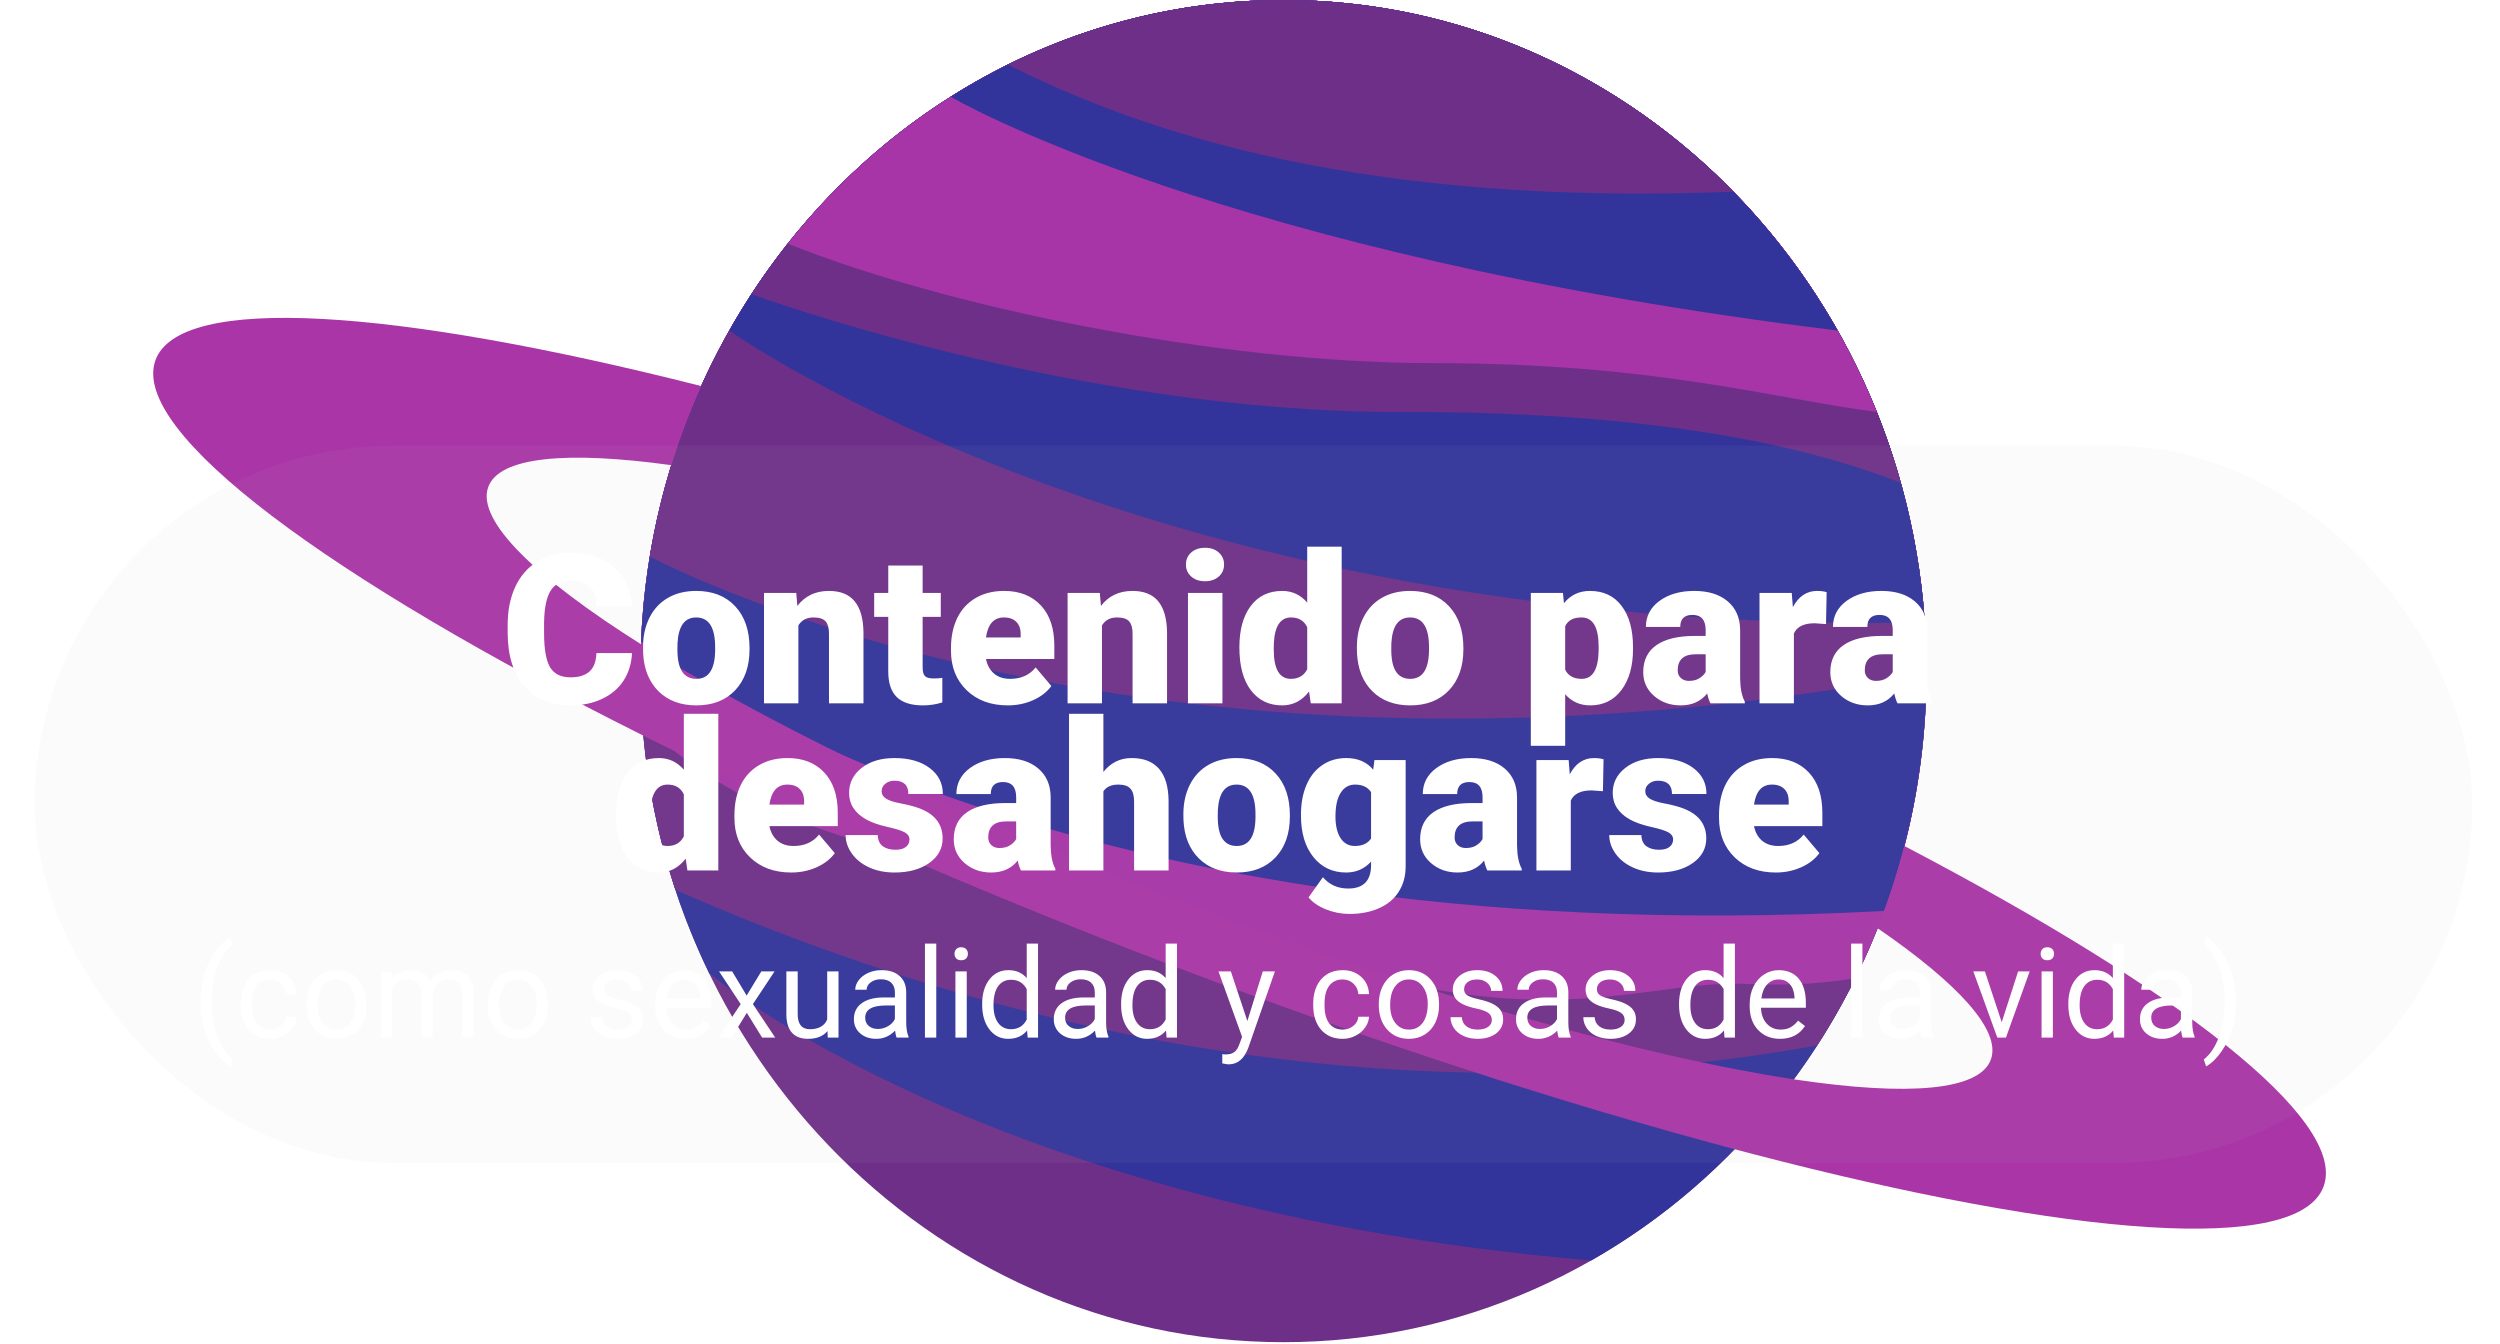 <svg width="359" height="193" viewBox="0 0 359 193" fill="none" xmlns="http://www.w3.org/2000/svg">
<path d="M276.651 96.372C276.651 149.59 235.304 192.738 184.304 192.738C133.303 192.738 91.963 149.59 91.963 96.372C91.963 43.148 133.303 0 184.304 0C235.304 0 276.651 43.148 276.651 96.372Z" fill="#6E2F89"/>
<path d="M228.489 181.007C257.18 164.664 276.651 132.885 276.651 96.372C276.651 43.148 235.304 0 184.304 0C133.303 0 91.963 43.148 91.963 96.372C91.963 111.979 95.524 126.721 101.839 139.762C101.858 139.784 141.48 173.648 228.489 181.007Z" fill="#32349B"/>
<path d="M260.958 150.123C270.865 134.765 276.651 116.272 276.651 96.372C276.651 43.148 235.304 0 184.304 0C133.303 0 91.963 43.148 91.963 96.372C91.963 107.373 93.736 117.942 96.989 127.797C171.28 160.384 230.633 155.621 260.958 150.123Z" fill="#6E2F89"/>
<path d="M184.304 0C133.303 0 91.963 43.148 91.963 96.372C91.963 98.761 92.047 101.125 92.212 103.471C97.246 108.978 107.211 117.076 130.127 122.673C153.425 128.366 157.812 127.847 190.567 138.192C223.319 148.537 236.478 140.626 251.077 141.297C257.72 141.6 262.824 141.09 266.441 140.448C272.968 127.234 276.651 112.254 276.651 96.372C276.651 43.148 235.304 0 184.304 0Z" fill="#A735A8"/>
<path d="M184.303 0C134.664 0 94.182 40.877 92.057 92.135C92.057 92.135 146.8 137.408 270.563 130.814C274.491 120.12 276.65 108.507 276.65 96.372C276.65 43.148 235.303 0 184.303 0Z" fill="#32349B"/>
<path d="M184.304 0C138.681 0 100.782 34.536 93.306 79.925C103.452 85.105 170.74 116.459 276.644 96.772C276.644 96.641 276.651 96.503 276.651 96.372C276.651 43.148 235.304 0 184.304 0Z" fill="#6E2F89"/>
<path d="M104.724 47.471C104.724 47.471 166.146 91.396 276.404 89.394C272.979 39.426 233.056 0 184.302 0C150.408 0 120.785 19.06 104.724 47.471Z" fill="#32349B"/>
<path d="M107.899 42.237C107.908 42.241 154.142 59.275 201.202 59.157C242.514 59.06 262.781 65.424 272.952 69.311C261.749 29.264 226.3 0 184.302 0C152.533 0 124.515 16.744 107.899 42.237Z" fill="#6E2F89"/>
<path d="M205.969 52.146C237.69 52.146 254.403 57.204 269.509 59.157C255.56 24.41 222.665 0 184.303 0C155.658 0 130.056 13.616 113.121 34.981C135.251 43.872 174.245 52.146 205.969 52.146Z" fill="#A735A8"/>
<path d="M263.888 47.471C247.825 19.06 218.2 0 184.303 0C166.81 0 150.45 5.077 136.508 13.899C136.508 13.899 175.08 36.582 263.888 47.471Z" fill="#32349B"/>
<path d="M144.735 9.278C164.712 19.333 196.129 29.601 248.917 27.53C232.263 10.502 209.458 0 184.302 0C170.144 0 156.727 3.328 144.735 9.278Z" fill="#6E2F89"/>
<path d="M273.459 121.482C272.417 125.526 271.132 129.467 269.616 133.287C281.204 141.251 287.354 147.949 285.904 152.106C284.324 156.631 274.003 157.413 258.061 155.058C257.907 155.039 257.738 155.009 257.583 154.985C236.288 151.777 205.151 143.069 171.308 130.186C140.153 118.328 112.92 105.306 94.533 94.06C93.684 93.54 92.868 93.031 92.051 92.517C76.838 82.922 68.426 74.766 70.096 69.973C71.631 65.596 81.336 64.715 96.409 66.799C97.612 62.897 99.046 59.107 100.697 55.442C56.622 44.265 25.677 42.118 22.305 51.785C18.711 62.055 47.182 83.04 92.395 105.643C92.685 105.791 92.971 105.933 93.262 106.079C115.031 116.919 140.612 128.115 168.342 138.671C197.355 149.706 224.982 158.623 249.087 165.021C249.861 165.227 250.644 165.438 251.41 165.638C297.55 177.687 330.225 180.244 333.696 170.3C337.018 160.797 312.895 142.119 273.459 121.482Z" fill="#AA35A7"/>
<g filter="url(#filter0_bd)">
<rect y="60" width="350" height="103" rx="51.5" fill="#C4C4C4" fill-opacity="0.06"/>
</g>
<path d="M90.757 93.778C90.689 95.263 90.288 96.576 89.556 97.719C88.823 98.852 87.793 99.731 86.465 100.355C85.147 100.98 83.638 101.293 81.939 101.293C79.136 101.293 76.929 100.38 75.317 98.554C73.706 96.728 72.9 94.149 72.9 90.819V89.765C72.9 87.675 73.262 85.849 73.984 84.286C74.717 82.714 75.767 81.503 77.134 80.653C78.501 79.794 80.083 79.364 81.88 79.364C84.468 79.364 86.548 80.048 88.12 81.415C89.692 82.772 90.586 84.647 90.801 87.04H85.674C85.635 85.741 85.308 84.809 84.692 84.242C84.077 83.676 83.14 83.393 81.88 83.393C80.601 83.393 79.663 83.871 79.067 84.828C78.472 85.785 78.159 87.314 78.13 89.413V90.922C78.13 93.197 78.413 94.823 78.98 95.8C79.556 96.776 80.542 97.265 81.939 97.265C83.12 97.265 84.023 96.986 84.648 96.43C85.273 95.873 85.606 94.989 85.644 93.778H90.757ZM92.339 92.929C92.339 91.347 92.647 89.94 93.262 88.71C93.877 87.47 94.761 86.518 95.913 85.853C97.065 85.189 98.418 84.857 99.971 84.857C102.344 84.857 104.214 85.595 105.581 87.069C106.948 88.534 107.632 90.531 107.632 93.061V93.236C107.632 95.707 106.943 97.67 105.566 99.125C104.199 100.57 102.344 101.293 100 101.293C97.744 101.293 95.933 100.619 94.565 99.272C93.198 97.914 92.461 96.078 92.353 93.764L92.339 92.929ZM97.275 93.236C97.275 94.701 97.505 95.775 97.964 96.459C98.423 97.143 99.102 97.484 100 97.484C101.758 97.484 102.656 96.132 102.695 93.427V92.929C102.695 90.087 101.787 88.666 99.971 88.666C98.32 88.666 97.427 89.892 97.29 92.343L97.275 93.236ZM114.341 85.15L114.502 87.011C115.596 85.575 117.104 84.857 119.028 84.857C120.679 84.857 121.909 85.351 122.72 86.337C123.54 87.323 123.965 88.808 123.994 90.79V101H119.043V90.995C119.043 90.194 118.882 89.608 118.56 89.237C118.237 88.856 117.651 88.666 116.802 88.666C115.835 88.666 115.117 89.047 114.648 89.809V101H109.712V85.15H114.341ZM132.49 81.21V85.15H135.098V88.578H132.49V95.829C132.49 96.425 132.598 96.84 132.812 97.074C133.027 97.309 133.452 97.426 134.087 97.426C134.575 97.426 134.985 97.397 135.317 97.338V100.868C134.429 101.151 133.501 101.293 132.534 101.293C130.835 101.293 129.58 100.893 128.77 100.092C127.959 99.291 127.554 98.075 127.554 96.444V88.578H125.532V85.15H127.554V81.21H132.49ZM144.722 101.293C142.29 101.293 140.322 100.57 138.818 99.125C137.314 97.67 136.562 95.78 136.562 93.456V93.046C136.562 91.425 136.86 89.994 137.456 88.754C138.062 87.514 138.94 86.557 140.093 85.883C141.245 85.199 142.612 84.857 144.194 84.857C146.421 84.857 148.179 85.551 149.468 86.938C150.757 88.314 151.401 90.238 151.401 92.709V94.628H141.587C141.763 95.517 142.148 96.215 142.744 96.723C143.34 97.231 144.111 97.484 145.059 97.484C146.621 97.484 147.842 96.938 148.721 95.844L150.977 98.51C150.361 99.359 149.487 100.038 148.354 100.546C147.231 101.044 146.021 101.293 144.722 101.293ZM144.165 88.666C142.72 88.666 141.86 89.623 141.587 91.537H146.567V91.156C146.587 90.365 146.387 89.755 145.967 89.325C145.547 88.886 144.946 88.666 144.165 88.666ZM157.935 85.15L158.096 87.011C159.189 85.575 160.698 84.857 162.622 84.857C164.272 84.857 165.503 85.351 166.313 86.337C167.134 87.323 167.559 88.808 167.588 90.79V101H162.637V90.995C162.637 90.194 162.476 89.608 162.153 89.237C161.831 88.856 161.245 88.666 160.396 88.666C159.429 88.666 158.711 89.047 158.242 89.809V101H153.306V85.15H157.935ZM175.542 101H170.591V85.15H175.542V101ZM170.298 81.064C170.298 80.36 170.552 79.784 171.06 79.335C171.567 78.886 172.227 78.661 173.037 78.661C173.848 78.661 174.507 78.886 175.015 79.335C175.522 79.784 175.776 80.36 175.776 81.064C175.776 81.767 175.522 82.343 175.015 82.792C174.507 83.241 173.848 83.466 173.037 83.466C172.227 83.466 171.567 83.241 171.06 82.792C170.552 82.343 170.298 81.767 170.298 81.064ZM177.974 92.958C177.974 90.448 178.516 88.471 179.6 87.025C180.684 85.58 182.197 84.857 184.141 84.857C185.557 84.857 186.748 85.414 187.715 86.527V78.5H192.666V101H188.228L187.979 99.301C186.963 100.629 185.674 101.293 184.111 101.293C182.227 101.293 180.732 100.57 179.629 99.125C178.525 97.68 177.974 95.624 177.974 92.958ZM182.91 93.266C182.91 96.078 183.73 97.484 185.371 97.484C186.465 97.484 187.246 97.025 187.715 96.107V90.072C187.266 89.135 186.494 88.666 185.4 88.666C183.877 88.666 183.052 89.897 182.925 92.357L182.91 93.266ZM194.849 92.929C194.849 91.347 195.156 89.94 195.771 88.71C196.387 87.47 197.271 86.518 198.423 85.853C199.575 85.189 200.928 84.857 202.48 84.857C204.854 84.857 206.724 85.595 208.091 87.069C209.458 88.534 210.142 90.531 210.142 93.061V93.236C210.142 95.707 209.453 97.67 208.076 99.125C206.709 100.57 204.854 101.293 202.51 101.293C200.254 101.293 198.442 100.619 197.075 99.272C195.708 97.914 194.971 96.078 194.863 93.764L194.849 92.929ZM199.785 93.236C199.785 94.701 200.015 95.775 200.474 96.459C200.933 97.143 201.611 97.484 202.51 97.484C204.268 97.484 205.166 96.132 205.205 93.427V92.929C205.205 90.087 204.297 88.666 202.48 88.666C200.83 88.666 199.937 89.892 199.8 92.343L199.785 93.236ZM234.502 93.192C234.502 95.653 233.945 97.621 232.832 99.096C231.729 100.561 230.234 101.293 228.35 101.293C226.895 101.293 225.698 100.761 224.761 99.696V107.094H219.824V85.15H224.438L224.585 86.615C225.532 85.443 226.777 84.857 228.32 84.857C230.273 84.857 231.792 85.58 232.876 87.025C233.96 88.461 234.502 90.439 234.502 92.958V93.192ZM229.565 92.885C229.565 90.072 228.745 88.666 227.104 88.666C225.933 88.666 225.151 89.086 224.761 89.926V96.166C225.19 97.045 225.981 97.484 227.134 97.484C228.706 97.484 229.517 96.127 229.565 93.412V92.885ZM245.62 101C245.444 100.678 245.288 100.204 245.151 99.579C244.243 100.722 242.974 101.293 241.343 101.293C239.849 101.293 238.579 100.844 237.534 99.945C236.489 99.037 235.967 97.899 235.967 96.532C235.967 94.814 236.602 93.515 237.871 92.636C239.141 91.757 240.986 91.317 243.408 91.317H244.932V90.482C244.932 89.027 244.302 88.3 243.042 88.3C241.87 88.3 241.284 88.876 241.284 90.028H236.348C236.348 88.495 236.997 87.25 238.296 86.293C239.604 85.336 241.27 84.857 243.291 84.857C245.312 84.857 246.909 85.351 248.081 86.337C249.253 87.323 249.854 88.676 249.883 90.394V97.411C249.902 98.866 250.127 99.98 250.557 100.751V101H245.62ZM242.529 97.777C243.145 97.777 243.652 97.645 244.053 97.382C244.463 97.118 244.756 96.82 244.932 96.488V93.954H243.496C241.777 93.954 240.918 94.726 240.918 96.269C240.918 96.718 241.069 97.084 241.372 97.367C241.675 97.641 242.061 97.777 242.529 97.777ZM262.217 89.618L260.591 89.501C259.038 89.501 258.042 89.989 257.603 90.966V101H252.666V85.15H257.295L257.456 87.186C258.286 85.634 259.443 84.857 260.928 84.857C261.455 84.857 261.914 84.916 262.305 85.033L262.217 89.618ZM272.485 101C272.31 100.678 272.153 100.204 272.017 99.579C271.108 100.722 269.839 101.293 268.208 101.293C266.714 101.293 265.444 100.844 264.399 99.945C263.354 99.037 262.832 97.899 262.832 96.532C262.832 94.814 263.467 93.515 264.736 92.636C266.006 91.757 267.852 91.317 270.273 91.317H271.797V90.482C271.797 89.027 271.167 88.3 269.907 88.3C268.735 88.3 268.149 88.876 268.149 90.028H263.213C263.213 88.495 263.862 87.25 265.161 86.293C266.47 85.336 268.135 84.857 270.156 84.857C272.178 84.857 273.774 85.351 274.946 86.337C276.118 87.323 276.719 88.676 276.748 90.394V97.411C276.768 98.866 276.992 99.98 277.422 100.751V101H272.485ZM269.395 97.777C270.01 97.777 270.518 97.645 270.918 97.382C271.328 97.118 271.621 96.82 271.797 96.488V93.954H270.361C268.643 93.954 267.783 94.726 267.783 96.269C267.783 96.718 267.935 97.084 268.237 97.367C268.54 97.641 268.926 97.777 269.395 97.777ZM88.457 116.958C88.457 114.448 88.999 112.471 90.083 111.025C91.167 109.58 92.681 108.857 94.624 108.857C96.04 108.857 97.231 109.414 98.198 110.527V102.5H103.149V125H98.711L98.462 123.301C97.446 124.629 96.157 125.293 94.595 125.293C92.71 125.293 91.216 124.57 90.112 123.125C89.009 121.68 88.457 119.624 88.457 116.958ZM93.394 117.266C93.394 120.078 94.214 121.484 95.855 121.484C96.948 121.484 97.73 121.025 98.198 120.107V114.072C97.749 113.135 96.978 112.666 95.884 112.666C94.36 112.666 93.535 113.896 93.408 116.357L93.394 117.266ZM113.623 125.293C111.191 125.293 109.224 124.57 107.72 123.125C106.216 121.67 105.464 119.78 105.464 117.456V117.046C105.464 115.425 105.762 113.994 106.357 112.754C106.963 111.514 107.842 110.557 108.994 109.883C110.146 109.199 111.514 108.857 113.096 108.857C115.322 108.857 117.08 109.551 118.369 110.938C119.658 112.314 120.303 114.238 120.303 116.709V118.628H110.488C110.664 119.517 111.05 120.215 111.646 120.723C112.241 121.23 113.013 121.484 113.96 121.484C115.522 121.484 116.743 120.938 117.622 119.844L119.878 122.51C119.263 123.359 118.389 124.038 117.256 124.546C116.133 125.044 114.922 125.293 113.623 125.293ZM113.066 112.666C111.621 112.666 110.762 113.623 110.488 115.537H115.469V115.156C115.488 114.365 115.288 113.755 114.868 113.325C114.448 112.886 113.848 112.666 113.066 112.666ZM130.601 120.547C130.601 120.127 130.381 119.79 129.941 119.536C129.502 119.282 128.667 119.019 127.437 118.745C126.206 118.472 125.19 118.115 124.39 117.676C123.589 117.227 122.979 116.685 122.559 116.05C122.139 115.415 121.929 114.688 121.929 113.867C121.929 112.412 122.529 111.216 123.73 110.278C124.932 109.331 126.504 108.857 128.447 108.857C130.537 108.857 132.217 109.331 133.486 110.278C134.756 111.226 135.391 112.471 135.391 114.014H130.439C130.439 112.744 129.771 112.109 128.433 112.109C127.915 112.109 127.48 112.256 127.129 112.549C126.777 112.832 126.602 113.188 126.602 113.618C126.602 114.058 126.816 114.414 127.246 114.688C127.676 114.961 128.359 115.186 129.297 115.361C130.244 115.537 131.074 115.747 131.787 115.991C134.17 116.812 135.361 118.281 135.361 120.4C135.361 121.846 134.717 123.022 133.428 123.931C132.148 124.839 130.488 125.293 128.447 125.293C127.09 125.293 125.879 125.049 124.814 124.561C123.75 124.072 122.92 123.408 122.324 122.568C121.729 121.729 121.431 120.845 121.431 119.917H126.045C126.064 120.649 126.309 121.187 126.777 121.528C127.246 121.86 127.847 122.026 128.579 122.026C129.253 122.026 129.756 121.89 130.088 121.616C130.43 121.343 130.601 120.986 130.601 120.547ZM146.611 125C146.436 124.678 146.279 124.204 146.143 123.579C145.234 124.722 143.965 125.293 142.334 125.293C140.84 125.293 139.57 124.844 138.525 123.945C137.48 123.037 136.958 121.899 136.958 120.532C136.958 118.813 137.593 117.515 138.862 116.636C140.132 115.757 141.978 115.317 144.399 115.317H145.923V114.482C145.923 113.027 145.293 112.3 144.033 112.3C142.861 112.3 142.275 112.876 142.275 114.028H137.339C137.339 112.495 137.988 111.25 139.287 110.293C140.596 109.336 142.261 108.857 144.282 108.857C146.304 108.857 147.9 109.351 149.072 110.337C150.244 111.323 150.845 112.676 150.874 114.395V121.411C150.894 122.866 151.118 123.979 151.548 124.751V125H146.611ZM143.521 121.777C144.136 121.777 144.644 121.646 145.044 121.382C145.454 121.118 145.747 120.82 145.923 120.488V117.954H144.487C142.769 117.954 141.909 118.726 141.909 120.269C141.909 120.718 142.061 121.084 142.363 121.367C142.666 121.641 143.052 121.777 143.521 121.777ZM158.447 110.85C159.502 109.521 160.85 108.857 162.49 108.857C164.238 108.857 165.557 109.375 166.445 110.41C167.334 111.445 167.788 112.974 167.808 114.995V125H162.856V115.112C162.856 114.272 162.686 113.657 162.344 113.267C162.002 112.866 161.421 112.666 160.601 112.666C159.585 112.666 158.867 112.988 158.447 113.633V125H153.511V102.5H158.447V110.85ZM169.932 116.929C169.932 115.347 170.239 113.94 170.854 112.71C171.47 111.47 172.354 110.518 173.506 109.854C174.658 109.189 176.011 108.857 177.563 108.857C179.937 108.857 181.807 109.595 183.174 111.069C184.541 112.534 185.225 114.531 185.225 117.061V117.236C185.225 119.707 184.536 121.67 183.159 123.125C181.792 124.57 179.937 125.293 177.593 125.293C175.337 125.293 173.525 124.619 172.158 123.271C170.791 121.914 170.054 120.078 169.946 117.764L169.932 116.929ZM174.868 117.236C174.868 118.701 175.098 119.775 175.557 120.459C176.016 121.143 176.694 121.484 177.593 121.484C179.351 121.484 180.249 120.132 180.288 117.427V116.929C180.288 114.087 179.38 112.666 177.563 112.666C175.913 112.666 175.02 113.892 174.883 116.343L174.868 117.236ZM186.821 116.958C186.821 115.356 187.085 113.94 187.612 112.71C188.14 111.479 188.896 110.532 189.883 109.868C190.869 109.194 192.017 108.857 193.325 108.857C194.976 108.857 196.265 109.414 197.192 110.527L197.368 109.15H201.851V124.399C201.851 125.796 201.523 127.007 200.869 128.032C200.225 129.067 199.287 129.858 198.057 130.405C196.826 130.962 195.4 131.24 193.779 131.24C192.617 131.24 191.489 131.021 190.396 130.581C189.312 130.142 188.481 129.57 187.905 128.867L189.971 125.967C190.889 127.051 192.1 127.593 193.604 127.593C195.791 127.593 196.885 126.47 196.885 124.224V123.726C195.938 124.771 194.741 125.293 193.296 125.293C191.362 125.293 189.8 124.556 188.608 123.081C187.417 121.597 186.821 119.614 186.821 117.134V116.958ZM191.772 117.266C191.772 118.564 192.017 119.595 192.505 120.356C192.993 121.108 193.677 121.484 194.556 121.484C195.62 121.484 196.396 121.128 196.885 120.415V113.75C196.406 113.027 195.64 112.666 194.585 112.666C193.706 112.666 193.018 113.062 192.52 113.853C192.021 114.634 191.772 115.771 191.772 117.266ZM213.584 125C213.408 124.678 213.252 124.204 213.115 123.579C212.207 124.722 210.938 125.293 209.307 125.293C207.812 125.293 206.543 124.844 205.498 123.945C204.453 123.037 203.931 121.899 203.931 120.532C203.931 118.813 204.565 117.515 205.835 116.636C207.104 115.757 208.95 115.317 211.372 115.317H212.896V114.482C212.896 113.027 212.266 112.3 211.006 112.3C209.834 112.3 209.248 112.876 209.248 114.028H204.312C204.312 112.495 204.961 111.25 206.26 110.293C207.568 109.336 209.233 108.857 211.255 108.857C213.276 108.857 214.873 109.351 216.045 110.337C217.217 111.323 217.817 112.676 217.847 114.395V121.411C217.866 122.866 218.091 123.979 218.521 124.751V125H213.584ZM210.493 121.777C211.108 121.777 211.616 121.646 212.017 121.382C212.427 121.118 212.72 120.82 212.896 120.488V117.954H211.46C209.741 117.954 208.882 118.726 208.882 120.269C208.882 120.718 209.033 121.084 209.336 121.367C209.639 121.641 210.024 121.777 210.493 121.777ZM230.181 113.618L228.555 113.501C227.002 113.501 226.006 113.989 225.566 114.966V125H220.63V109.15H225.259L225.42 111.187C226.25 109.634 227.407 108.857 228.892 108.857C229.419 108.857 229.878 108.916 230.269 109.033L230.181 113.618ZM240.259 120.547C240.259 120.127 240.039 119.79 239.6 119.536C239.16 119.282 238.325 119.019 237.095 118.745C235.864 118.472 234.849 118.115 234.048 117.676C233.247 117.227 232.637 116.685 232.217 116.05C231.797 115.415 231.587 114.688 231.587 113.867C231.587 112.412 232.188 111.216 233.389 110.278C234.59 109.331 236.162 108.857 238.105 108.857C240.195 108.857 241.875 109.331 243.145 110.278C244.414 111.226 245.049 112.471 245.049 114.014H240.098C240.098 112.744 239.429 112.109 238.091 112.109C237.573 112.109 237.139 112.256 236.787 112.549C236.436 112.832 236.26 113.188 236.26 113.618C236.26 114.058 236.475 114.414 236.904 114.688C237.334 114.961 238.018 115.186 238.955 115.361C239.902 115.537 240.732 115.747 241.445 115.991C243.828 116.812 245.02 118.281 245.02 120.4C245.02 121.846 244.375 123.022 243.086 123.931C241.807 124.839 240.146 125.293 238.105 125.293C236.748 125.293 235.537 125.049 234.473 124.561C233.408 124.072 232.578 123.408 231.982 122.568C231.387 121.729 231.089 120.845 231.089 119.917H235.703C235.723 120.649 235.967 121.187 236.436 121.528C236.904 121.86 237.505 122.026 238.237 122.026C238.911 122.026 239.414 121.89 239.746 121.616C240.088 121.343 240.259 120.986 240.259 120.547ZM255.01 125.293C252.578 125.293 250.61 124.57 249.106 123.125C247.603 121.67 246.851 119.78 246.851 117.456V117.046C246.851 115.425 247.148 113.994 247.744 112.754C248.35 111.514 249.229 110.557 250.381 109.883C251.533 109.199 252.9 108.857 254.482 108.857C256.709 108.857 258.467 109.551 259.756 110.938C261.045 112.314 261.689 114.238 261.689 116.709V118.628H251.875C252.051 119.517 252.437 120.215 253.032 120.723C253.628 121.23 254.399 121.484 255.347 121.484C256.909 121.484 258.13 120.938 259.009 119.844L261.265 122.51C260.649 123.359 259.775 124.038 258.643 124.546C257.52 125.044 256.309 125.293 255.01 125.293ZM254.453 112.666C253.008 112.666 252.148 113.623 251.875 115.537H256.855V115.156C256.875 114.365 256.675 113.755 256.255 113.325C255.835 112.886 255.234 112.666 254.453 112.666ZM28.785 143.806C28.785 142.481 28.961 141.21 29.312 139.991C29.67 138.772 30.2 137.665 30.903 136.669C31.606 135.673 32.336 134.97 33.092 134.56L33.426 135.632C32.57 136.288 31.867 137.29 31.316 138.638C30.771 139.985 30.473 141.494 30.42 143.164L30.411 143.911C30.411 146.173 30.824 148.136 31.65 149.8C32.148 150.796 32.74 151.575 33.426 152.138L33.092 153.131C32.312 152.697 31.568 151.971 30.859 150.951C29.477 148.959 28.785 146.577 28.785 143.806ZM38.813 147.849C39.394 147.849 39.9 147.673 40.334 147.321C40.768 146.97 41.008 146.53 41.055 146.003H42.593C42.563 146.548 42.376 147.066 42.03 147.559C41.685 148.051 41.222 148.443 40.642 148.736C40.067 149.029 39.458 149.176 38.813 149.176C37.519 149.176 36.487 148.745 35.72 147.884C34.958 147.017 34.577 145.833 34.577 144.333V144.061C34.577 143.135 34.747 142.312 35.087 141.591C35.427 140.87 35.913 140.311 36.546 139.912C37.185 139.514 37.938 139.314 38.805 139.314C39.871 139.314 40.756 139.634 41.459 140.272C42.168 140.911 42.546 141.74 42.593 142.76H41.055C41.008 142.145 40.773 141.641 40.352 141.248C39.935 140.85 39.42 140.65 38.805 140.65C37.978 140.65 37.337 140.949 36.88 141.547C36.429 142.139 36.203 142.997 36.203 144.122V144.43C36.203 145.525 36.429 146.369 36.88 146.961C37.331 147.553 37.976 147.849 38.813 147.849ZM43.99 144.157C43.99 143.226 44.172 142.388 44.535 141.644C44.904 140.899 45.414 140.325 46.065 139.921C46.721 139.517 47.468 139.314 48.306 139.314C49.601 139.314 50.647 139.763 51.443 140.659C52.246 141.556 52.648 142.748 52.648 144.236V144.351C52.648 145.276 52.469 146.108 52.111 146.847C51.76 147.579 51.253 148.15 50.591 148.561C49.935 148.971 49.179 149.176 48.323 149.176C47.034 149.176 45.988 148.728 45.185 147.831C44.389 146.935 43.99 145.748 43.99 144.271V144.157ZM45.625 144.351C45.625 145.405 45.868 146.252 46.355 146.891C46.847 147.529 47.503 147.849 48.323 147.849C49.149 147.849 49.806 147.526 50.292 146.882C50.778 146.231 51.022 145.323 51.022 144.157C51.022 143.114 50.773 142.271 50.274 141.626C49.782 140.976 49.126 140.65 48.306 140.65C47.503 140.65 46.855 140.97 46.363 141.608C45.871 142.247 45.625 143.161 45.625 144.351ZM56.216 139.49L56.26 140.545C56.957 139.725 57.898 139.314 59.081 139.314C60.411 139.314 61.316 139.824 61.797 140.844C62.113 140.387 62.523 140.018 63.027 139.736C63.537 139.455 64.138 139.314 64.829 139.314C66.915 139.314 67.976 140.419 68.011 142.628V149H66.385V142.725C66.385 142.045 66.23 141.538 65.919 141.204C65.608 140.864 65.087 140.694 64.355 140.694C63.751 140.694 63.25 140.876 62.852 141.239C62.453 141.597 62.222 142.08 62.157 142.689V149H60.523V142.769C60.523 141.386 59.846 140.694 58.492 140.694C57.426 140.694 56.696 141.148 56.304 142.057V149H54.678V139.49H56.216ZM70.041 144.157C70.041 143.226 70.223 142.388 70.586 141.644C70.955 140.899 71.465 140.325 72.115 139.921C72.772 139.517 73.519 139.314 74.356 139.314C75.651 139.314 76.697 139.763 77.494 140.659C78.297 141.556 78.698 142.748 78.698 144.236V144.351C78.698 145.276 78.519 146.108 78.162 146.847C77.811 147.579 77.304 148.15 76.642 148.561C75.985 148.971 75.23 149.176 74.374 149.176C73.085 149.176 72.039 148.728 71.236 147.831C70.439 146.935 70.041 145.748 70.041 144.271V144.157ZM71.676 144.351C71.676 145.405 71.919 146.252 72.405 146.891C72.897 147.529 73.554 147.849 74.374 147.849C75.2 147.849 75.856 147.526 76.343 146.882C76.829 146.231 77.072 145.323 77.072 144.157C77.072 143.114 76.823 142.271 76.325 141.626C75.833 140.976 75.177 140.65 74.356 140.65C73.554 140.65 72.906 140.97 72.414 141.608C71.922 142.247 71.676 143.161 71.676 144.351ZM90.739 146.478C90.739 146.038 90.572 145.698 90.238 145.458C89.91 145.212 89.333 145.001 88.507 144.825C87.686 144.649 87.033 144.438 86.547 144.192C86.066 143.946 85.709 143.653 85.475 143.313C85.246 142.974 85.132 142.569 85.132 142.101C85.132 141.321 85.46 140.662 86.116 140.123C86.778 139.584 87.622 139.314 88.647 139.314C89.726 139.314 90.599 139.593 91.267 140.149C91.94 140.706 92.277 141.418 92.277 142.285H90.643C90.643 141.84 90.452 141.456 90.071 141.134C89.696 140.812 89.222 140.65 88.647 140.65C88.056 140.65 87.593 140.779 87.259 141.037C86.925 141.295 86.758 141.632 86.758 142.048C86.758 142.44 86.913 142.736 87.224 142.936C87.534 143.135 88.094 143.325 88.902 143.507C89.717 143.688 90.376 143.905 90.88 144.157C91.384 144.409 91.756 144.714 91.996 145.071C92.242 145.423 92.365 145.854 92.365 146.363C92.365 147.213 92.025 147.896 91.346 148.411C90.666 148.921 89.784 149.176 88.7 149.176C87.939 149.176 87.265 149.041 86.679 148.771C86.093 148.502 85.633 148.127 85.299 147.646C84.971 147.16 84.807 146.636 84.807 146.073H86.433C86.462 146.618 86.679 147.052 87.083 147.374C87.493 147.69 88.032 147.849 88.7 147.849C89.315 147.849 89.808 147.726 90.177 147.479C90.552 147.228 90.739 146.894 90.739 146.478ZM98.43 149.176C97.141 149.176 96.092 148.754 95.283 147.91C94.475 147.061 94.07 145.927 94.07 144.509V144.21C94.07 143.267 94.249 142.426 94.606 141.688C94.97 140.943 95.474 140.363 96.118 139.947C96.769 139.525 97.472 139.314 98.228 139.314C99.464 139.314 100.425 139.722 101.11 140.536C101.796 141.351 102.139 142.517 102.139 144.034V144.711H95.696C95.72 145.648 95.992 146.407 96.514 146.987C97.041 147.562 97.709 147.849 98.518 147.849C99.092 147.849 99.578 147.731 99.977 147.497C100.375 147.263 100.724 146.952 101.022 146.565L102.016 147.339C101.219 148.563 100.023 149.176 98.43 149.176ZM98.228 140.65C97.571 140.65 97.02 140.891 96.575 141.371C96.13 141.846 95.855 142.514 95.749 143.375H100.513V143.252C100.466 142.426 100.243 141.787 99.845 141.336C99.446 140.879 98.907 140.65 98.228 140.65ZM107.219 142.962L109.328 139.49H111.227L108.115 144.192L111.323 149H109.442L107.245 145.44L105.048 149H103.158L106.366 144.192L103.255 139.49H105.136L107.219 142.962ZM118.829 148.06C118.196 148.804 117.268 149.176 116.043 149.176C115.029 149.176 114.256 148.883 113.723 148.297C113.195 147.705 112.929 146.832 112.923 145.678V139.49H114.549V145.634C114.549 147.075 115.135 147.796 116.307 147.796C117.549 147.796 118.375 147.333 118.785 146.407V139.49H120.411V149H118.864L118.829 148.06ZM128.761 149C128.667 148.812 128.591 148.479 128.532 147.998C127.776 148.783 126.874 149.176 125.825 149.176C124.888 149.176 124.117 148.912 123.514 148.385C122.916 147.852 122.617 147.178 122.617 146.363C122.617 145.373 122.992 144.605 123.742 144.061C124.498 143.51 125.559 143.234 126.924 143.234H128.506V142.487C128.506 141.919 128.336 141.468 127.996 141.134C127.656 140.794 127.155 140.624 126.493 140.624C125.913 140.624 125.427 140.771 125.034 141.063C124.642 141.356 124.445 141.711 124.445 142.127H122.811C122.811 141.652 122.978 141.195 123.312 140.756C123.651 140.311 124.108 139.959 124.683 139.701C125.263 139.443 125.898 139.314 126.59 139.314C127.686 139.314 128.544 139.59 129.165 140.141C129.786 140.686 130.108 141.438 130.132 142.399V146.776C130.132 147.649 130.243 148.344 130.466 148.859V149H128.761ZM126.062 147.761C126.572 147.761 127.056 147.629 127.513 147.365C127.97 147.102 128.301 146.759 128.506 146.337V144.386H127.231C125.239 144.386 124.243 144.969 124.243 146.135C124.243 146.645 124.413 147.043 124.753 147.33C125.093 147.617 125.529 147.761 126.062 147.761ZM134.447 149H132.821V135.5H134.447V149ZM138.824 149H137.198V139.49H138.824V149ZM137.066 136.968C137.066 136.704 137.146 136.481 137.304 136.3C137.468 136.118 137.708 136.027 138.024 136.027C138.341 136.027 138.581 136.118 138.745 136.3C138.909 136.481 138.991 136.704 138.991 136.968C138.991 137.231 138.909 137.451 138.745 137.627C138.581 137.803 138.341 137.891 138.024 137.891C137.708 137.891 137.468 137.803 137.304 137.627C137.146 137.451 137.066 137.231 137.066 136.968ZM141.039 144.166C141.039 142.707 141.385 141.535 142.076 140.65C142.768 139.76 143.673 139.314 144.792 139.314C145.905 139.314 146.787 139.695 147.438 140.457V135.5H149.063V149H147.569L147.49 147.98C146.84 148.777 145.935 149.176 144.774 149.176C143.673 149.176 142.773 148.725 142.076 147.822C141.385 146.92 141.039 145.742 141.039 144.289V144.166ZM142.665 144.351C142.665 145.429 142.888 146.272 143.333 146.882C143.778 147.491 144.394 147.796 145.179 147.796C146.21 147.796 146.963 147.333 147.438 146.407V142.039C146.951 141.143 146.204 140.694 145.196 140.694C144.399 140.694 143.778 141.002 143.333 141.617C142.888 142.232 142.665 143.144 142.665 144.351ZM157.466 149C157.372 148.812 157.296 148.479 157.237 147.998C156.481 148.783 155.579 149.176 154.53 149.176C153.593 149.176 152.822 148.912 152.219 148.385C151.621 147.852 151.322 147.178 151.322 146.363C151.322 145.373 151.697 144.605 152.447 144.061C153.203 143.51 154.264 143.234 155.629 143.234H157.211V142.487C157.211 141.919 157.041 141.468 156.701 141.134C156.361 140.794 155.86 140.624 155.198 140.624C154.618 140.624 154.132 140.771 153.739 141.063C153.347 141.356 153.15 141.711 153.15 142.127H151.516C151.516 141.652 151.683 141.195 152.017 140.756C152.356 140.311 152.813 139.959 153.388 139.701C153.968 139.443 154.604 139.314 155.295 139.314C156.391 139.314 157.249 139.59 157.87 140.141C158.491 140.686 158.813 141.438 158.837 142.399V146.776C158.837 147.649 158.948 148.344 159.171 148.859V149H157.466ZM154.768 147.761C155.277 147.761 155.761 147.629 156.218 147.365C156.675 147.102 157.006 146.759 157.211 146.337V144.386H155.937C153.944 144.386 152.948 144.969 152.948 146.135C152.948 146.645 153.118 147.043 153.458 147.33C153.798 147.617 154.234 147.761 154.768 147.761ZM160.99 144.166C160.99 142.707 161.336 141.535 162.027 140.65C162.719 139.76 163.624 139.314 164.743 139.314C165.856 139.314 166.738 139.695 167.389 140.457V135.5H169.015V149H167.521L167.441 147.98C166.791 148.777 165.886 149.176 164.726 149.176C163.624 149.176 162.725 148.725 162.027 147.822C161.336 146.92 160.99 145.742 160.99 144.289V144.166ZM162.616 144.351C162.616 145.429 162.839 146.272 163.284 146.882C163.729 147.491 164.345 147.796 165.13 147.796C166.161 147.796 166.914 147.333 167.389 146.407V142.039C166.902 141.143 166.155 140.694 165.147 140.694C164.351 140.694 163.729 141.002 163.284 141.617C162.839 142.232 162.616 143.144 162.616 144.351ZM179.122 146.618L181.337 139.49H183.077L179.254 150.468C178.662 152.05 177.722 152.841 176.433 152.841L176.125 152.814L175.519 152.7V151.382L175.958 151.417C176.509 151.417 176.937 151.306 177.241 151.083C177.552 150.86 177.807 150.453 178.006 149.861L178.366 148.895L174.974 139.49H176.749L179.122 146.618ZM192.815 147.849C193.396 147.849 193.902 147.673 194.336 147.321C194.77 146.97 195.01 146.53 195.057 146.003H196.595C196.565 146.548 196.378 147.066 196.032 147.559C195.687 148.051 195.224 148.443 194.644 148.736C194.069 149.029 193.46 149.176 192.815 149.176C191.521 149.176 190.489 148.745 189.722 147.884C188.96 147.017 188.579 145.833 188.579 144.333V144.061C188.579 143.135 188.749 142.312 189.089 141.591C189.429 140.87 189.915 140.311 190.548 139.912C191.187 139.514 191.939 139.314 192.807 139.314C193.873 139.314 194.758 139.634 195.461 140.272C196.17 140.911 196.548 141.74 196.595 142.76H195.057C195.01 142.145 194.775 141.641 194.354 141.248C193.938 140.85 193.422 140.65 192.807 140.65C191.98 140.65 191.339 140.949 190.882 141.547C190.431 142.139 190.205 142.997 190.205 144.122V144.43C190.205 145.525 190.431 146.369 190.882 146.961C191.333 147.553 191.978 147.849 192.815 147.849ZM197.992 144.157C197.992 143.226 198.174 142.388 198.537 141.644C198.906 140.899 199.416 140.325 200.066 139.921C200.723 139.517 201.47 139.314 202.308 139.314C203.603 139.314 204.648 139.763 205.445 140.659C206.248 141.556 206.649 142.748 206.649 144.236V144.351C206.649 145.276 206.471 146.108 206.113 146.847C205.762 147.579 205.255 148.15 204.593 148.561C203.937 148.971 203.181 149.176 202.325 149.176C201.036 149.176 199.99 148.728 199.188 147.831C198.391 146.935 197.992 145.748 197.992 144.271V144.157ZM199.627 144.351C199.627 145.405 199.87 146.252 200.356 146.891C200.849 147.529 201.505 147.849 202.325 147.849C203.151 147.849 203.808 147.526 204.294 146.882C204.78 146.231 205.023 145.323 205.023 144.157C205.023 143.114 204.774 142.271 204.276 141.626C203.784 140.976 203.128 140.65 202.308 140.65C201.505 140.65 200.857 140.97 200.365 141.608C199.873 142.247 199.627 143.161 199.627 144.351ZM214.226 146.478C214.226 146.038 214.059 145.698 213.725 145.458C213.396 145.212 212.819 145.001 211.993 144.825C211.173 144.649 210.52 144.438 210.033 144.192C209.553 143.946 209.195 143.653 208.961 143.313C208.732 142.974 208.618 142.569 208.618 142.101C208.618 141.321 208.946 140.662 209.603 140.123C210.265 139.584 211.108 139.314 212.134 139.314C213.212 139.314 214.085 139.593 214.753 140.149C215.427 140.706 215.764 141.418 215.764 142.285H214.129C214.129 141.84 213.938 141.456 213.558 141.134C213.183 140.812 212.708 140.65 212.134 140.65C211.542 140.65 211.079 140.779 210.745 141.037C210.411 141.295 210.244 141.632 210.244 142.048C210.244 142.44 210.399 142.736 210.71 142.936C211.021 143.135 211.58 143.325 212.389 143.507C213.203 143.688 213.862 143.905 214.366 144.157C214.87 144.409 215.242 144.714 215.482 145.071C215.729 145.423 215.852 145.854 215.852 146.363C215.852 147.213 215.512 147.896 214.832 148.411C214.152 148.921 213.271 149.176 212.187 149.176C211.425 149.176 210.751 149.041 210.165 148.771C209.579 148.502 209.119 148.127 208.785 147.646C208.457 147.16 208.293 146.636 208.293 146.073H209.919C209.948 146.618 210.165 147.052 210.569 147.374C210.979 147.69 211.519 147.849 212.187 147.849C212.802 147.849 213.294 147.726 213.663 147.479C214.038 147.228 214.226 146.894 214.226 146.478ZM223.841 149C223.747 148.812 223.671 148.479 223.612 147.998C222.856 148.783 221.954 149.176 220.905 149.176C219.968 149.176 219.197 148.912 218.594 148.385C217.996 147.852 217.697 147.178 217.697 146.363C217.697 145.373 218.072 144.605 218.822 144.061C219.578 143.51 220.639 143.234 222.004 143.234H223.586V142.487C223.586 141.919 223.416 141.468 223.076 141.134C222.736 140.794 222.235 140.624 221.573 140.624C220.993 140.624 220.507 140.771 220.114 141.063C219.722 141.356 219.525 141.711 219.525 142.127H217.891C217.891 141.652 218.058 141.195 218.392 140.756C218.731 140.311 219.188 139.959 219.763 139.701C220.343 139.443 220.979 139.314 221.67 139.314C222.766 139.314 223.624 139.59 224.245 140.141C224.866 140.686 225.188 141.438 225.212 142.399V146.776C225.212 147.649 225.323 148.344 225.546 148.859V149H223.841ZM221.143 147.761C221.652 147.761 222.136 147.629 222.593 147.365C223.05 147.102 223.381 146.759 223.586 146.337V144.386H222.312C220.319 144.386 219.323 144.969 219.323 146.135C219.323 146.645 219.493 147.043 219.833 147.33C220.173 147.617 220.609 147.761 221.143 147.761ZM233.298 146.478C233.298 146.038 233.131 145.698 232.797 145.458C232.469 145.212 231.892 145.001 231.065 144.825C230.245 144.649 229.592 144.438 229.105 144.192C228.625 143.946 228.268 143.653 228.033 143.313C227.805 142.974 227.69 142.569 227.69 142.101C227.69 141.321 228.019 140.662 228.675 140.123C229.337 139.584 230.181 139.314 231.206 139.314C232.284 139.314 233.157 139.593 233.825 140.149C234.499 140.706 234.836 141.418 234.836 142.285H233.201C233.201 141.84 233.011 141.456 232.63 141.134C232.255 140.812 231.78 140.65 231.206 140.65C230.614 140.65 230.151 140.779 229.817 141.037C229.483 141.295 229.316 141.632 229.316 142.048C229.316 142.44 229.472 142.736 229.782 142.936C230.093 143.135 230.652 143.325 231.461 143.507C232.275 143.688 232.935 143.905 233.438 144.157C233.942 144.409 234.314 144.714 234.555 145.071C234.801 145.423 234.924 145.854 234.924 146.363C234.924 147.213 234.584 147.896 233.904 148.411C233.225 148.921 232.343 149.176 231.259 149.176C230.497 149.176 229.823 149.041 229.237 148.771C228.651 148.502 228.191 148.127 227.857 147.646C227.529 147.16 227.365 146.636 227.365 146.073H228.991C229.021 146.618 229.237 147.052 229.642 147.374C230.052 147.69 230.591 147.849 231.259 147.849C231.874 147.849 232.366 147.726 232.735 147.479C233.11 147.228 233.298 146.894 233.298 146.478ZM241.111 144.166C241.111 142.707 241.457 141.535 242.148 140.65C242.84 139.76 243.745 139.314 244.864 139.314C245.978 139.314 246.859 139.695 247.51 140.457V135.5H249.136V149H247.642L247.562 147.98C246.912 148.777 246.007 149.176 244.847 149.176C243.745 149.176 242.846 148.725 242.148 147.822C241.457 146.92 241.111 145.742 241.111 144.289V144.166ZM242.737 144.351C242.737 145.429 242.96 146.272 243.405 146.882C243.851 147.491 244.466 147.796 245.251 147.796C246.282 147.796 247.035 147.333 247.51 146.407V142.039C247.023 141.143 246.276 140.694 245.269 140.694C244.472 140.694 243.851 141.002 243.405 141.617C242.96 142.232 242.737 143.144 242.737 144.351ZM255.613 149.176C254.324 149.176 253.275 148.754 252.467 147.91C251.658 147.061 251.254 145.927 251.254 144.509V144.21C251.254 143.267 251.433 142.426 251.79 141.688C252.153 140.943 252.657 140.363 253.302 139.947C253.952 139.525 254.655 139.314 255.411 139.314C256.647 139.314 257.608 139.722 258.294 140.536C258.979 141.351 259.322 142.517 259.322 144.034V144.711H252.88C252.903 145.648 253.176 146.407 253.697 146.987C254.225 147.562 254.893 147.849 255.701 147.849C256.275 147.849 256.762 147.731 257.16 147.497C257.559 147.263 257.907 146.952 258.206 146.565L259.199 147.339C258.402 148.563 257.207 149.176 255.613 149.176ZM255.411 140.65C254.755 140.65 254.204 140.891 253.759 141.371C253.313 141.846 253.038 142.514 252.933 143.375H257.696V143.252C257.649 142.426 257.427 141.787 257.028 141.336C256.63 140.879 256.091 140.65 255.411 140.65ZM267.443 149H265.817V135.5H267.443V149ZM275.925 149C275.831 148.812 275.755 148.479 275.696 147.998C274.94 148.783 274.038 149.176 272.989 149.176C272.052 149.176 271.281 148.912 270.678 148.385C270.08 147.852 269.781 147.178 269.781 146.363C269.781 145.373 270.156 144.605 270.906 144.061C271.662 143.51 272.723 143.234 274.088 143.234H275.67V142.487C275.67 141.919 275.5 141.468 275.16 141.134C274.82 140.794 274.319 140.624 273.657 140.624C273.077 140.624 272.591 140.771 272.198 141.063C271.806 141.356 271.609 141.711 271.609 142.127H269.975C269.975 141.652 270.142 141.195 270.476 140.756C270.815 140.311 271.272 139.959 271.847 139.701C272.427 139.443 273.062 139.314 273.754 139.314C274.85 139.314 275.708 139.59 276.329 140.141C276.95 140.686 277.272 141.438 277.296 142.399V146.776C277.296 147.649 277.407 148.344 277.63 148.859V149H275.925ZM273.227 147.761C273.736 147.761 274.22 147.629 274.677 147.365C275.134 147.102 275.465 146.759 275.67 146.337V144.386H274.396C272.403 144.386 271.407 144.969 271.407 146.135C271.407 146.645 271.577 147.043 271.917 147.33C272.257 147.617 272.693 147.761 273.227 147.761ZM287.447 146.794L289.803 139.49H291.464L288.054 149H286.814L283.369 139.49H285.03L287.447 146.794ZM294.795 149H293.169V139.49H294.795V149ZM293.037 136.968C293.037 136.704 293.116 136.481 293.274 136.3C293.438 136.118 293.679 136.027 293.995 136.027C294.312 136.027 294.552 136.118 294.716 136.3C294.88 136.481 294.962 136.704 294.962 136.968C294.962 137.231 294.88 137.451 294.716 137.627C294.552 137.803 294.312 137.891 293.995 137.891C293.679 137.891 293.438 137.803 293.274 137.627C293.116 137.451 293.037 137.231 293.037 136.968ZM297.01 144.166C297.01 142.707 297.355 141.535 298.047 140.65C298.738 139.76 299.644 139.314 300.763 139.314C301.876 139.314 302.758 139.695 303.408 140.457V135.5H305.034V149H303.54L303.461 147.98C302.811 148.777 301.905 149.176 300.745 149.176C299.644 149.176 298.744 148.725 298.047 147.822C297.355 146.92 297.01 145.742 297.01 144.289V144.166ZM298.636 144.351C298.636 145.429 298.858 146.272 299.304 146.882C299.749 147.491 300.364 147.796 301.149 147.796C302.181 147.796 302.934 147.333 303.408 146.407V142.039C302.922 141.143 302.175 140.694 301.167 140.694C300.37 140.694 299.749 141.002 299.304 141.617C298.858 142.232 298.636 143.144 298.636 144.351ZM313.437 149C313.343 148.812 313.267 148.479 313.208 147.998C312.452 148.783 311.55 149.176 310.501 149.176C309.563 149.176 308.793 148.912 308.189 148.385C307.592 147.852 307.293 147.178 307.293 146.363C307.293 145.373 307.668 144.605 308.418 144.061C309.174 143.51 310.234 143.234 311.6 143.234H313.182V142.487C313.182 141.919 313.012 141.468 312.672 141.134C312.332 140.794 311.831 140.624 311.169 140.624C310.589 140.624 310.103 140.771 309.71 141.063C309.317 141.356 309.121 141.711 309.121 142.127H307.486C307.486 141.652 307.653 141.195 307.987 140.756C308.327 140.311 308.784 139.959 309.358 139.701C309.938 139.443 310.574 139.314 311.266 139.314C312.361 139.314 313.22 139.59 313.841 140.141C314.462 140.686 314.784 141.438 314.808 142.399V146.776C314.808 147.649 314.919 148.344 315.142 148.859V149H313.437ZM310.738 147.761C311.248 147.761 311.731 147.629 312.188 147.365C312.646 147.102 312.977 146.759 313.182 146.337V144.386H311.907C309.915 144.386 308.919 144.969 308.919 146.135C308.919 146.645 309.089 147.043 309.429 147.33C309.769 147.617 310.205 147.761 310.738 147.761ZM321.109 143.894C321.109 145.2 320.937 146.454 320.591 147.655C320.251 148.851 319.727 149.955 319.018 150.969C318.314 151.982 317.576 152.703 316.803 153.131L316.46 152.138C317.362 151.446 318.086 150.374 318.631 148.921C319.182 147.462 319.463 145.845 319.475 144.069V143.788C319.475 142.558 319.346 141.415 319.088 140.36C318.83 139.3 318.47 138.351 318.007 137.513C317.55 136.675 317.034 136.021 316.46 135.553L316.803 134.56C317.576 134.987 318.312 135.702 319.009 136.704C319.712 137.706 320.236 138.811 320.582 140.018C320.934 141.225 321.109 142.517 321.109 143.894Z" fill="white"/>
<defs>
<filter id="filter0_bd" x="-50" y="10" width="450" height="203" filterUnits="userSpaceOnUse" color-interpolation-filters="sRGB">
<feFlood flood-opacity="0" result="BackgroundImageFix"/>
<feGaussianBlur in="BackgroundImage" stdDeviation="25"/>
<feComposite in2="SourceAlpha" operator="in" result="effect1_backgroundBlur"/>
<feColorMatrix in="SourceAlpha" type="matrix" values="0 0 0 0 0 0 0 0 0 0 0 0 0 0 0 0 0 0 127 0"/>
<feOffset dx="5" dy="4"/>
<feGaussianBlur stdDeviation="2"/>
<feColorMatrix type="matrix" values="0 0 0 0 0 0 0 0 0 0 0 0 0 0 0 0 0 0 0.25 0"/>
<feBlend mode="normal" in2="effect1_backgroundBlur" result="effect2_dropShadow"/>
<feBlend mode="normal" in="SourceGraphic" in2="effect2_dropShadow" result="shape"/>
</filter>
</defs>
</svg>
